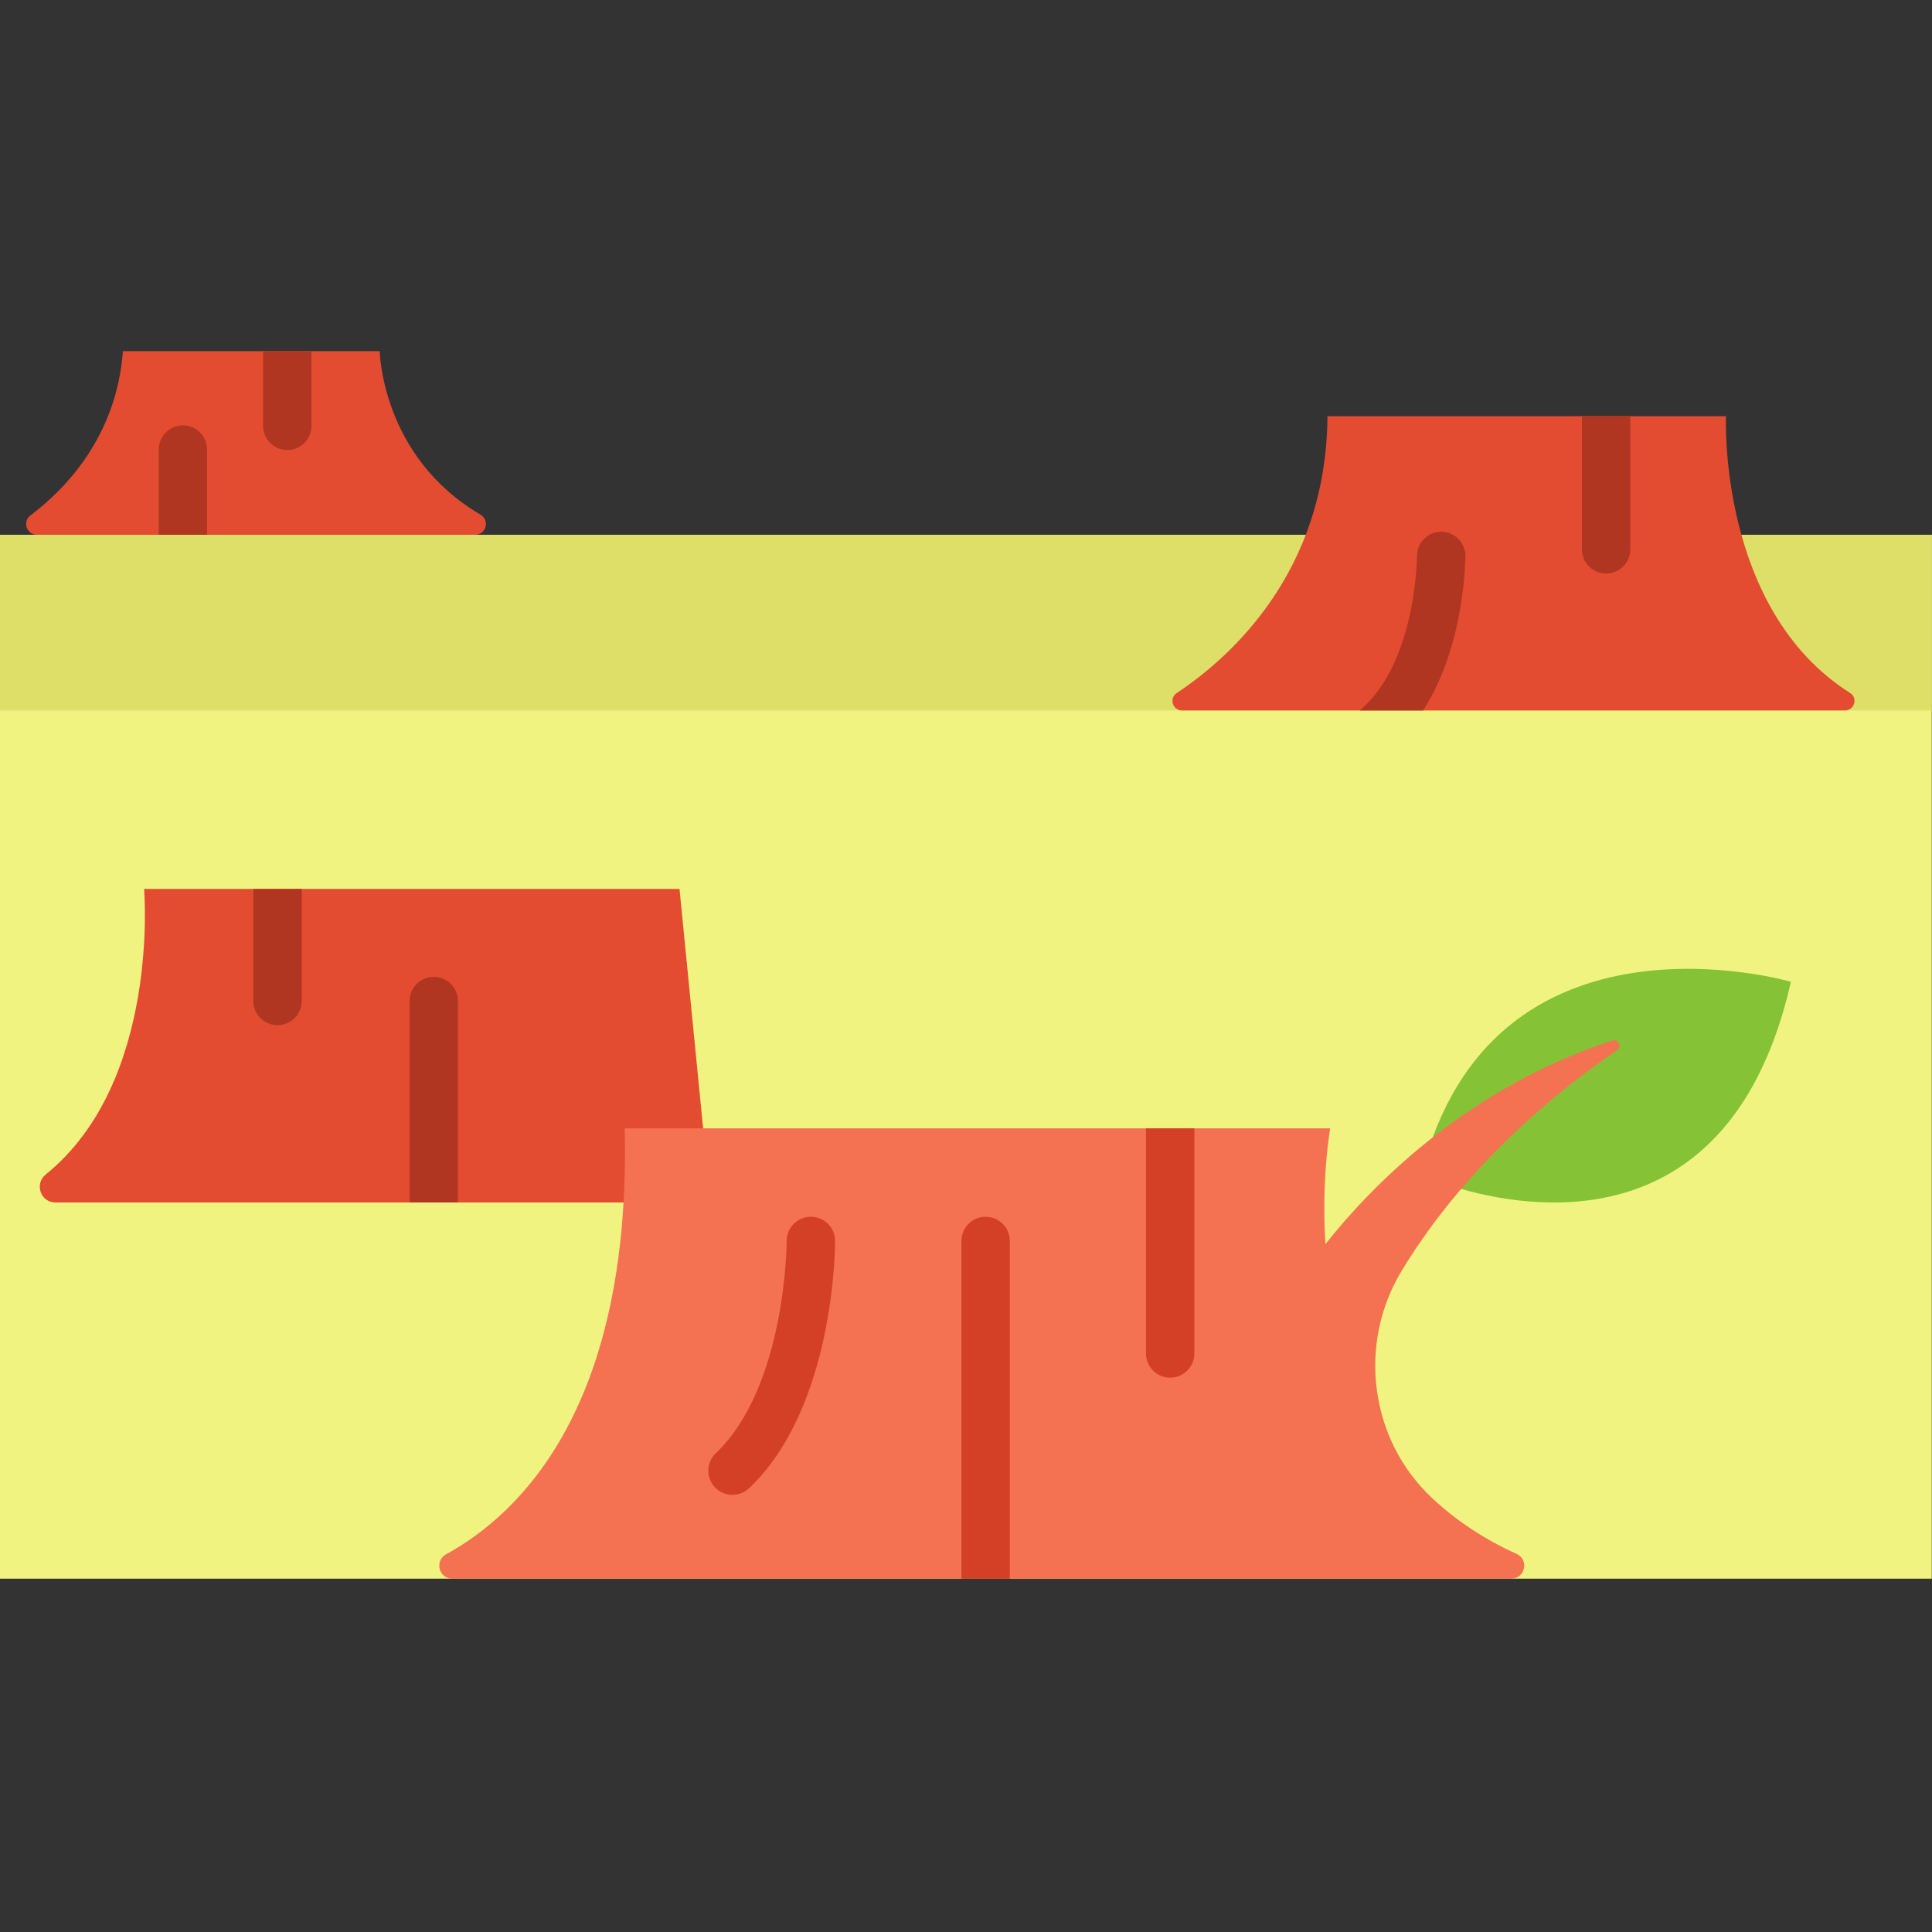 <svg xmlns="http://www.w3.org/2000/svg" xmlns:xlink="http://www.w3.org/1999/xlink" width="375pt" height="375pt" viewBox="0 0 375 375"><rect x="0" y="0" width="375" height="375" fill="#333333" stroke="none"/><defs><clipPath id="clip1"><path d="M 0 103 L 375 103 L 375 306.434 L 0 306.434 Z M 0 103 "></path></clipPath><clipPath id="clip2"><path d="M 85 201 L 315 201 L 315 306.434 L 85 306.434 Z M 85 201 "></path></clipPath><clipPath id="clip3"><path d="M 186 236 L 197 236 L 197 306.434 L 186 306.434 Z M 186 236 "></path></clipPath><clipPath id="clip4"><path d="M 5 68.184 L 95 68.184 L 95 104 L 5 104 Z M 5 68.184 "></path></clipPath><clipPath id="clip5"><path d="M 51 68.184 L 61 68.184 L 61 88 L 51 88 Z M 51 68.184 "></path></clipPath></defs><g id="surface1"><g clip-path="url(#clip1)" clip-rule="nonzero"><path style=" stroke:none;fill-rule:nonzero;fill:rgb(94.119%,95.29%,50.2%);fill-opacity:1;" d="M 374.957 306.418 L -0.039 306.418 L -0.039 103.797 L 374.957 103.797 L 374.957 306.418 "></path></g><path style=" stroke:none;fill-rule:nonzero;fill:rgb(89.02%,29.799%,19.22%);fill-opacity:1;" d="M 137.895 233.398 L 131.895 172.539 L 27.965 172.539 C 27.965 172.539 31.184 209.938 8.891 227.953 C 6.637 229.781 7.867 233.398 10.77 233.398 L 137.895 233.398 "></path><path style=" stroke:none;fill-rule:nonzero;fill:rgb(52.55%,76.079%,20.779%);fill-opacity:1;" d="M 275.867 228.082 C 275.867 228.082 333.145 254.234 347.613 190.566 C 347.613 190.566 289.418 173.535 275.867 228.082 "></path><path style=" stroke:none;fill-rule:nonzero;fill:rgb(87.059%,87.45%,41.179%);fill-opacity:1;" d="M -0.039 137.898 L 374.957 137.898 L 374.957 103.797 L -0.039 103.797 L -0.039 137.898 "></path><g clip-path="url(#clip2)" clip-rule="nonzero"><path style=" stroke:none;fill-rule:nonzero;fill:rgb(95.689%,44.71%,31.76%);fill-opacity:1;" d="M 312.945 201.973 C 284 211.402 265.418 231.148 257.266 241.492 C 256.449 228.59 258.195 219.012 258.195 219.012 L 121.254 219.012 C 122.52 272.855 101.098 293.734 86.586 301.688 C 84.289 302.945 85.168 306.418 87.789 306.418 L 293.324 306.418 C 296.027 306.418 296.844 302.727 294.383 301.617 C 287.898 298.684 282.512 295.008 278.043 290.844 C 265.848 279.48 263.438 260.879 272.082 246.629 C 285.18 225.035 304.16 210.402 313.871 203.844 C 314.879 203.164 314.102 201.598 312.945 201.973 "></path></g><path style=" stroke:none;fill-rule:nonzero;fill:rgb(82.75%,25.099%,14.51%);fill-opacity:1;" d="M 227.129 267.402 C 229.723 267.402 231.824 265.305 231.824 262.715 L 231.824 219.012 L 222.434 219.012 L 222.434 262.715 C 222.434 265.305 224.535 267.402 227.129 267.402 "></path><g clip-path="url(#clip3)" clip-rule="nonzero"><path style=" stroke:none;fill-rule:nonzero;fill:rgb(82.75%,25.099%,14.51%);fill-opacity:1;" d="M 196.004 240.863 C 196.004 238.277 193.902 236.176 191.309 236.176 C 188.715 236.176 186.617 238.277 186.617 240.863 L 186.617 306.418 L 196.004 306.418 L 196.004 240.863 "></path></g><path style=" stroke:none;fill-rule:nonzero;fill:rgb(82.75%,25.099%,14.51%);fill-opacity:1;" d="M 142.176 290.148 C 140.938 290.148 139.703 289.664 138.781 288.699 C 136.988 286.824 137.059 283.859 138.934 282.074 C 152.598 269.055 152.695 241.156 152.695 240.871 C 152.691 238.281 154.789 236.18 157.383 236.176 C 157.387 236.176 157.391 236.176 157.395 236.176 C 159.98 236.176 162.082 238.27 162.086 240.852 C 162.09 242.16 161.965 273.09 145.418 288.855 C 144.508 289.723 143.344 290.148 142.176 290.148 "></path><path style=" stroke:none;fill-rule:nonzero;fill:rgb(69.409%,21.179%,12.939%);fill-opacity:1;" d="M 49.172 172.539 L 49.172 194.297 C 49.172 196.883 51.273 198.984 53.867 198.984 C 56.461 198.984 58.562 196.883 58.562 194.297 L 58.562 172.539 L 49.172 172.539 "></path><path style=" stroke:none;fill-rule:nonzero;fill:rgb(69.409%,21.179%,12.939%);fill-opacity:1;" d="M 84.191 189.609 C 81.598 189.609 79.496 191.711 79.496 194.297 L 79.496 233.398 L 88.887 233.398 L 88.887 194.297 C 88.887 191.711 86.785 189.609 84.191 189.609 "></path><path style=" stroke:none;fill-rule:nonzero;fill:rgb(89.02%,29.799%,19.22%);fill-opacity:1;" d="M 257.66 80.777 L 335.012 80.777 C 335.012 80.777 333.383 118.258 359.113 134.508 C 360.664 135.488 359.934 137.898 358.098 137.898 L 229.434 137.898 C 227.598 137.898 226.875 135.527 228.402 134.516 C 238.34 127.945 257.461 111.34 257.66 80.777 "></path><g clip-path="url(#clip4)" clip-rule="nonzero"><path style=" stroke:none;fill-rule:nonzero;fill:rgb(89.02%,29.799%,19.22%);fill-opacity:1;" d="M 23.859 68.164 L 73.707 68.164 C 73.707 68.164 74 88.613 93.27 99.891 C 95.117 100.977 94.359 103.797 92.219 103.797 L 7.18 103.797 C 5.168 103.797 4.297 101.242 5.906 100.039 C 12.566 95.039 22.605 84.84 23.859 68.164 "></path></g><g clip-path="url(#clip5)" clip-rule="nonzero"><path style=" stroke:none;fill-rule:nonzero;fill:rgb(69.409%,21.179%,12.939%);fill-opacity:1;" d="M 55.762 87.355 C 58.355 87.355 60.457 85.258 60.457 82.668 L 60.457 68.164 L 51.066 68.164 L 51.066 82.668 C 51.066 85.258 53.168 87.355 55.762 87.355 "></path></g><path style=" stroke:none;fill-rule:nonzero;fill:rgb(69.409%,21.179%,12.939%);fill-opacity:1;" d="M 40.199 103.797 L 40.199 87.254 C 40.199 84.664 38.098 82.566 35.504 82.566 C 32.91 82.566 30.809 84.664 30.809 87.254 L 30.809 103.797 L 40.199 103.797 "></path><path style=" stroke:none;fill-rule:nonzero;fill:rgb(69.409%,21.179%,12.939%);fill-opacity:1;" d="M 311.742 111.32 C 314.336 111.32 316.438 109.223 316.438 106.633 L 316.438 80.773 L 307.051 80.773 L 307.051 106.633 C 307.051 109.223 309.148 111.32 311.742 111.32 "></path><path style=" stroke:none;fill-rule:nonzero;fill:rgb(69.409%,21.179%,12.939%);fill-opacity:1;" d="M 276.219 137.898 C 284.289 125.43 284.426 108.863 284.426 107.895 C 284.426 105.309 282.324 103.211 279.73 103.211 C 277.141 103.211 275.035 105.309 275.035 107.895 C 275.035 108.129 274.883 128.777 263.902 137.898 L 276.219 137.898 "></path></g></svg>